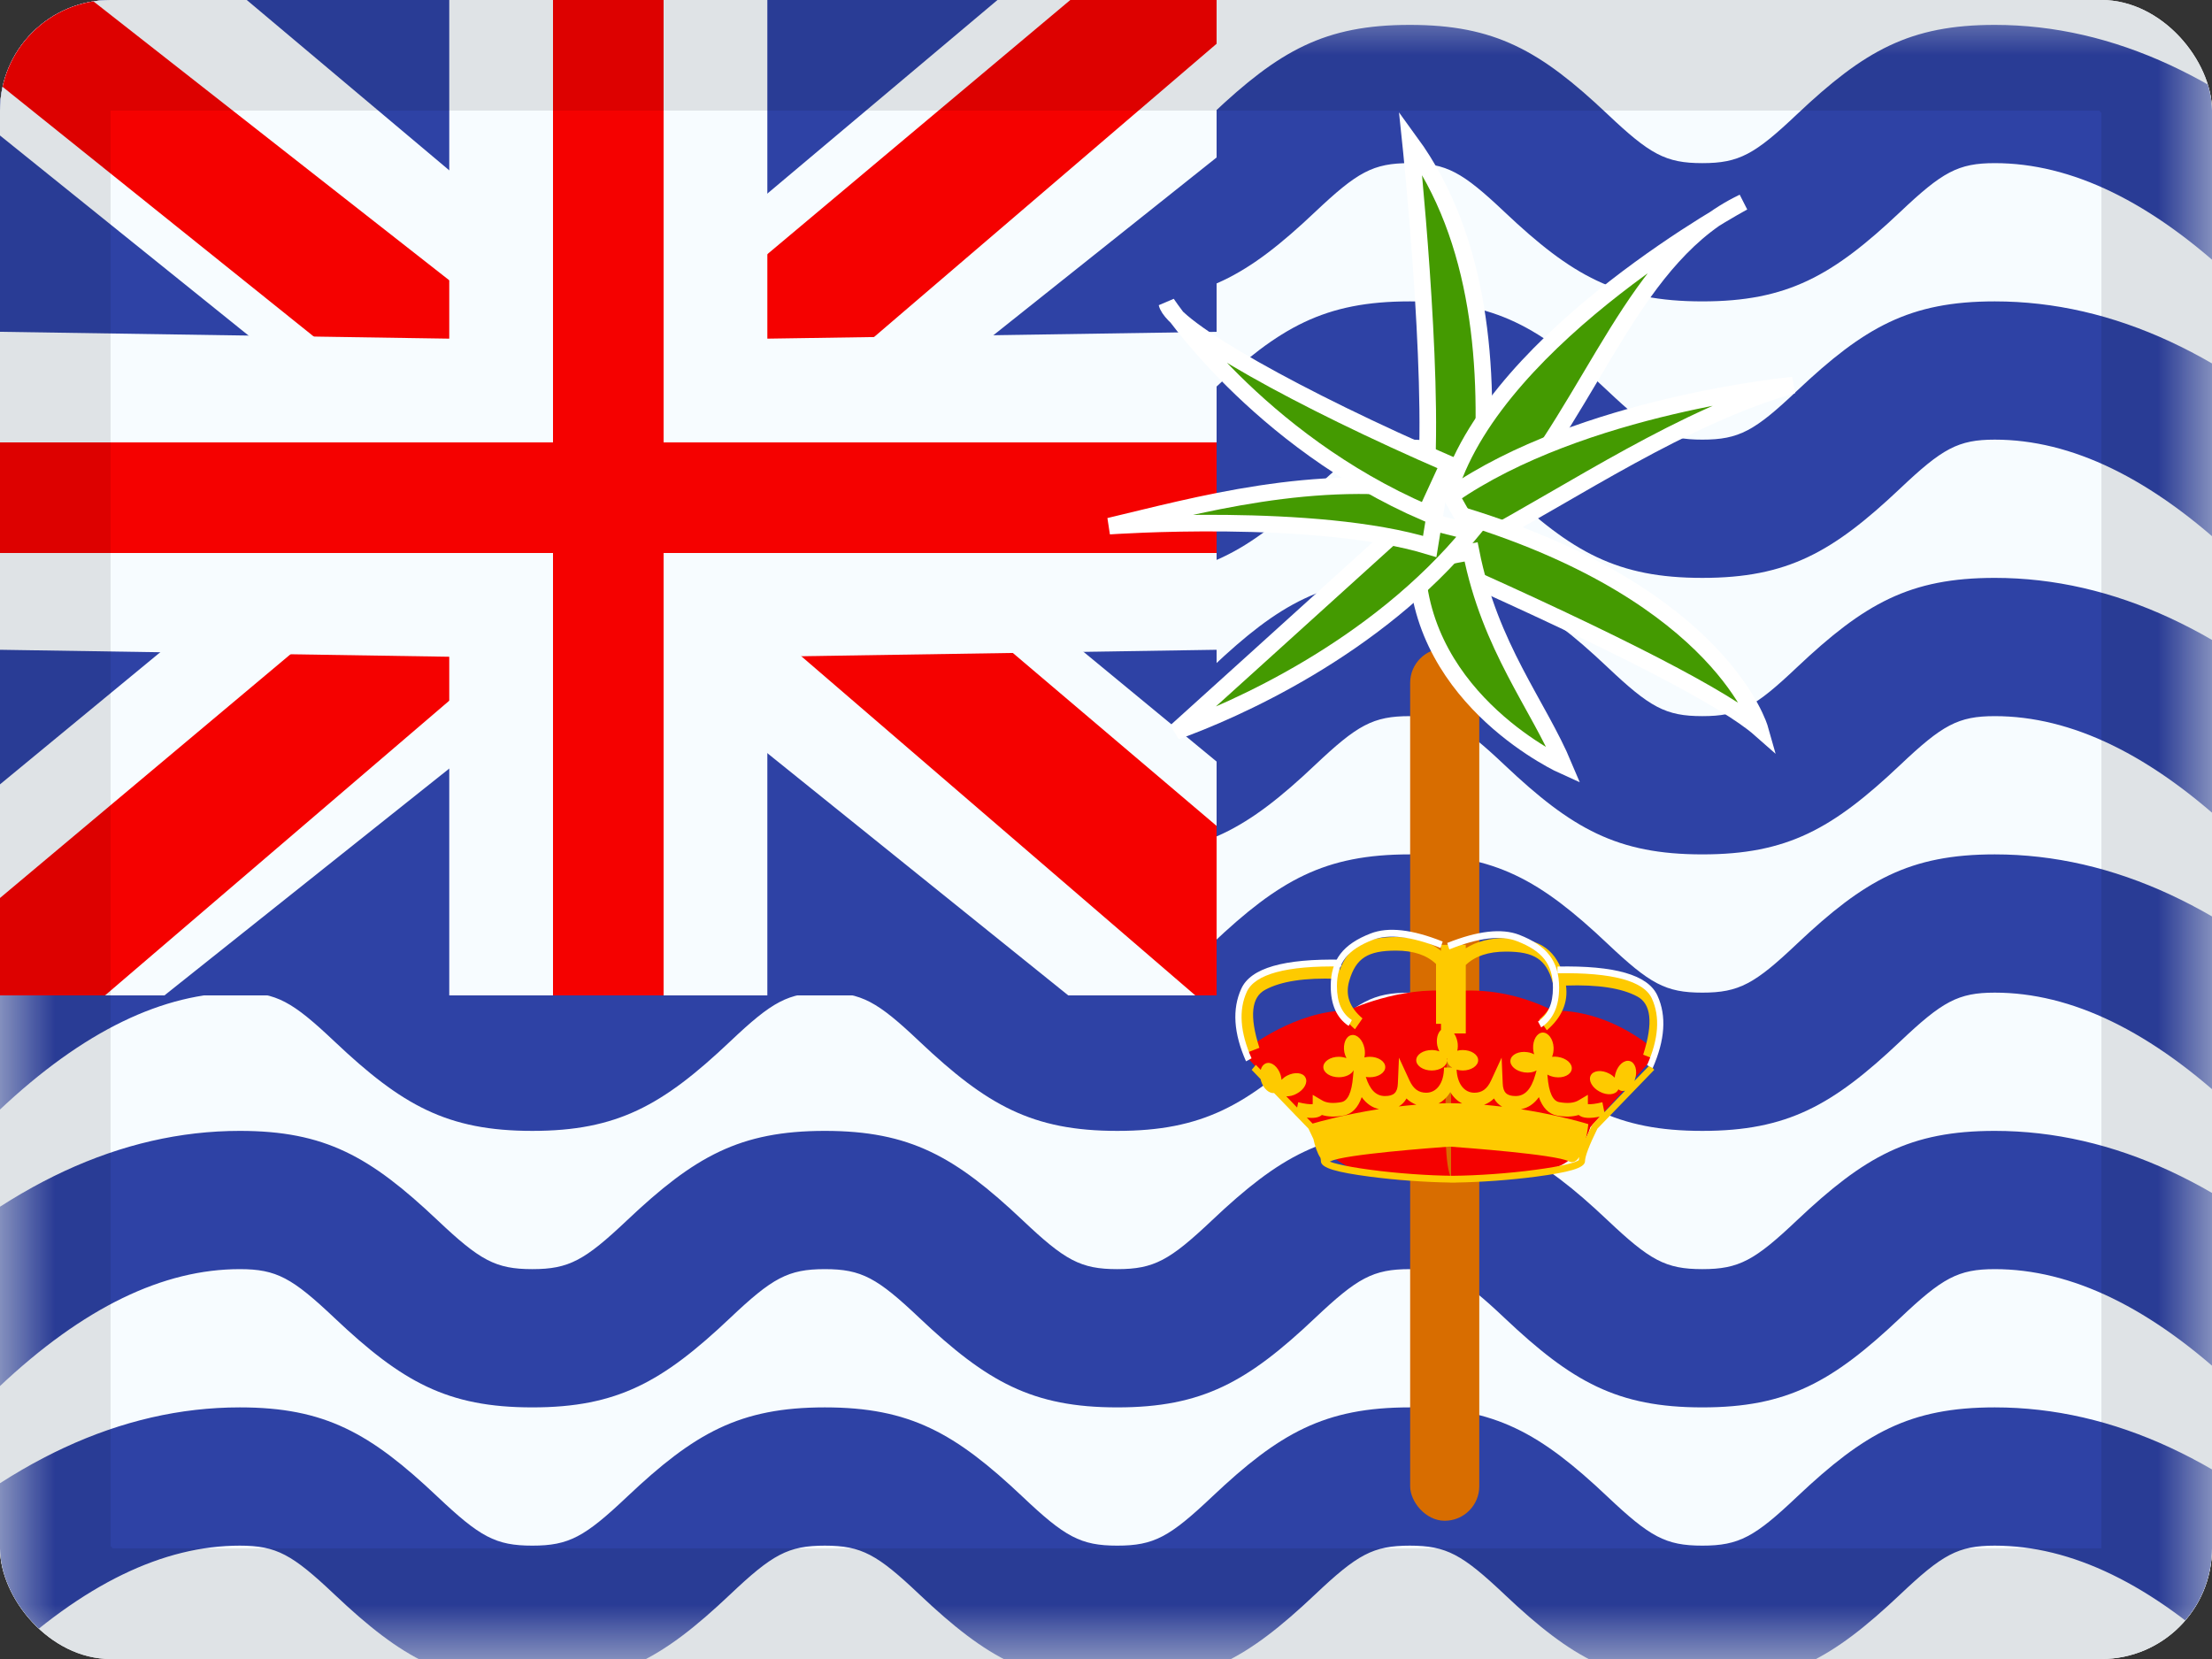 <svg width="20" height="15" viewBox="0 0 20 15" fill="none" xmlns="http://www.w3.org/2000/svg">
<rect x="0" y="0" width="20" height="15" fill="#333333" stroke="none"/>
<g clip-path="url(#clip0_85465_13755)">
<rect width="20" height="15" rx="1" fill="white"/>
<path fill-rule="evenodd" clip-rule="evenodd" d="M0 0V15H20V0H0Z" fill="#F7FCFF"/>
<mask id="mask0_85465_13755" style="mask-type:luminance" maskUnits="userSpaceOnUse" x="0" y="0" width="20" height="15">
<path fill-rule="evenodd" clip-rule="evenodd" d="M0 0V15H20V0H0Z" fill="white"/>
</mask>
<g mask="url(#mask0_85465_13755)">
<path fill-rule="evenodd" clip-rule="evenodd" d="M-0.941 1.657L-0.012 2.543C0.756 1.817 1.48 1.475 2.168 1.475C2.501 1.475 2.642 1.555 3.026 1.918C3.634 2.493 4.043 2.725 4.813 2.725C5.582 2.725 5.992 2.493 6.6 1.918C6.983 1.555 7.125 1.475 7.458 1.475C7.79 1.475 7.932 1.555 8.315 1.918C8.923 2.493 9.333 2.725 10.102 2.725C10.872 2.725 11.281 2.493 11.889 1.918C12.273 1.555 12.414 1.475 12.747 1.475C13.079 1.475 13.221 1.555 13.605 1.918C14.213 2.493 14.622 2.725 15.392 2.725C16.161 2.725 16.57 2.493 17.179 1.918C17.562 1.555 17.704 1.475 18.036 1.475C18.724 1.475 19.449 1.817 20.216 2.543L21.146 1.657C20.15 0.716 19.111 0.225 18.036 0.225C17.267 0.225 16.858 0.457 16.249 1.032C15.866 1.395 15.724 1.475 15.392 1.475C15.059 1.475 14.918 1.395 14.534 1.032C13.926 0.457 13.516 0.225 12.747 0.225C11.977 0.225 11.568 0.457 10.96 1.032C10.576 1.395 10.435 1.475 10.102 1.475C9.77 1.475 9.628 1.395 9.245 1.032C8.636 0.457 8.227 0.225 7.458 0.225C6.688 0.225 6.279 0.457 5.671 1.032C5.287 1.395 5.145 1.475 4.813 1.475C4.48 1.475 4.339 1.395 3.955 1.032C3.347 0.457 2.938 0.225 2.168 0.225C1.093 0.225 0.054 0.716 -0.941 1.657ZM-0.012 5.043L-0.941 4.157C0.054 3.216 1.093 2.725 2.168 2.725C2.938 2.725 3.347 2.957 3.955 3.532C4.339 3.895 4.48 3.975 4.813 3.975C5.145 3.975 5.287 3.895 5.671 3.532C6.279 2.957 6.688 2.725 7.458 2.725C8.227 2.725 8.636 2.957 9.245 3.532C9.628 3.895 9.77 3.975 10.102 3.975C10.435 3.975 10.576 3.895 10.96 3.532C11.568 2.957 11.977 2.725 12.747 2.725C13.516 2.725 13.926 2.957 14.534 3.532C14.918 3.895 15.059 3.975 15.392 3.975C15.724 3.975 15.866 3.895 16.249 3.532C16.858 2.957 17.267 2.725 18.036 2.725C19.111 2.725 20.15 3.216 21.146 4.157L20.216 5.043C19.449 4.317 18.724 3.975 18.036 3.975C17.704 3.975 17.562 4.055 17.179 4.418C16.57 4.993 16.161 5.225 15.392 5.225C14.622 5.225 14.213 4.993 13.605 4.418C13.221 4.055 13.079 3.975 12.747 3.975C12.414 3.975 12.273 4.055 11.889 4.418C11.281 4.993 10.872 5.225 10.102 5.225C9.333 5.225 8.923 4.993 8.315 4.418C7.932 4.055 7.79 3.975 7.458 3.975C7.125 3.975 6.983 4.055 6.6 4.418C5.992 4.993 5.582 5.225 4.813 5.225C4.043 5.225 3.634 4.993 3.026 4.418C2.642 4.055 2.501 3.975 2.168 3.975C1.48 3.975 0.756 4.317 -0.012 5.043ZM-0.012 7.543L-0.941 6.657C0.054 5.716 1.093 5.225 2.168 5.225C2.938 5.225 3.347 5.457 3.955 6.032C4.339 6.395 4.48 6.475 4.813 6.475C5.145 6.475 5.287 6.395 5.671 6.032C6.279 5.457 6.688 5.225 7.458 5.225C8.227 5.225 8.636 5.457 9.245 6.032C9.628 6.395 9.77 6.475 10.102 6.475C10.435 6.475 10.576 6.395 10.96 6.032C11.568 5.457 11.977 5.225 12.747 5.225C13.516 5.225 13.926 5.457 14.534 6.032C14.918 6.395 15.059 6.475 15.392 6.475C15.724 6.475 15.866 6.395 16.249 6.032C16.858 5.457 17.267 5.225 18.036 5.225C19.111 5.225 20.15 5.716 21.146 6.657L20.216 7.543C19.449 6.817 18.724 6.475 18.036 6.475C17.704 6.475 17.562 6.555 17.179 6.918C16.57 7.493 16.161 7.725 15.392 7.725C14.622 7.725 14.213 7.493 13.605 6.918C13.221 6.555 13.079 6.475 12.747 6.475C12.414 6.475 12.273 6.555 11.889 6.918C11.281 7.493 10.872 7.725 10.102 7.725C9.333 7.725 8.923 7.493 8.315 6.918C7.932 6.555 7.79 6.475 7.458 6.475C7.125 6.475 6.983 6.555 6.6 6.918C5.992 7.493 5.582 7.725 4.813 7.725C4.043 7.725 3.634 7.493 3.026 6.918C2.642 6.555 2.501 6.475 2.168 6.475C1.48 6.475 0.756 6.817 -0.012 7.543ZM-0.012 10.043L-0.941 9.157C0.054 8.216 1.093 7.725 2.168 7.725C2.938 7.725 3.347 7.957 3.955 8.532C4.339 8.895 4.48 8.975 4.813 8.975C5.145 8.975 5.287 8.895 5.671 8.532C6.279 7.957 6.688 7.725 7.458 7.725C8.227 7.725 8.636 7.957 9.245 8.532C9.628 8.895 9.77 8.975 10.102 8.975C10.435 8.975 10.576 8.895 10.96 8.532C11.568 7.957 11.977 7.725 12.747 7.725C13.516 7.725 13.926 7.957 14.534 8.532C14.918 8.895 15.059 8.975 15.392 8.975C15.724 8.975 15.866 8.895 16.249 8.532C16.858 7.957 17.267 7.725 18.036 7.725C19.111 7.725 20.15 8.216 21.146 9.157L20.216 10.043C19.449 9.317 18.724 8.975 18.036 8.975C17.704 8.975 17.562 9.055 17.179 9.418C16.57 9.993 16.161 10.225 15.392 10.225C14.622 10.225 14.213 9.993 13.605 9.418C13.221 9.055 13.079 8.975 12.747 8.975C12.414 8.975 12.273 9.055 11.889 9.418C11.281 9.993 10.872 10.225 10.102 10.225C9.333 10.225 8.923 9.993 8.315 9.418C7.932 9.055 7.79 8.975 7.458 8.975C7.125 8.975 6.983 9.055 6.6 9.418C5.992 9.993 5.582 10.225 4.813 10.225C4.043 10.225 3.634 9.993 3.026 9.418C2.642 9.055 2.501 8.975 2.168 8.975C1.48 8.975 0.756 9.317 -0.012 10.043ZM-0.012 12.543L-0.941 11.657C0.054 10.716 1.093 10.225 2.168 10.225C2.938 10.225 3.347 10.457 3.955 11.032C4.339 11.395 4.48 11.475 4.813 11.475C5.145 11.475 5.287 11.395 5.671 11.032C6.279 10.457 6.688 10.225 7.458 10.225C8.227 10.225 8.636 10.457 9.245 11.032C9.628 11.395 9.77 11.475 10.102 11.475C10.435 11.475 10.576 11.395 10.96 11.032C11.568 10.457 11.977 10.225 12.747 10.225C13.516 10.225 13.926 10.457 14.534 11.032C14.918 11.395 15.059 11.475 15.392 11.475C15.724 11.475 15.866 11.395 16.249 11.032C16.858 10.457 17.267 10.225 18.036 10.225C19.111 10.225 20.15 10.716 21.146 11.657L20.216 12.543C19.449 11.817 18.724 11.475 18.036 11.475C17.704 11.475 17.562 11.555 17.179 11.918C16.57 12.493 16.161 12.725 15.392 12.725C14.622 12.725 14.213 12.493 13.605 11.918C13.221 11.555 13.079 11.475 12.747 11.475C12.414 11.475 12.273 11.555 11.889 11.918C11.281 12.493 10.872 12.725 10.102 12.725C9.333 12.725 8.923 12.493 8.315 11.918C7.932 11.555 7.79 11.475 7.458 11.475C7.125 11.475 6.983 11.555 6.6 11.918C5.992 12.493 5.582 12.725 4.813 12.725C4.043 12.725 3.634 12.493 3.026 11.918C2.642 11.555 2.501 11.475 2.168 11.475C1.48 11.475 0.756 11.817 -0.012 12.543ZM-0.012 15.043L-0.941 14.157C0.054 13.216 1.093 12.725 2.168 12.725C2.938 12.725 3.347 12.957 3.955 13.532C4.339 13.895 4.48 13.975 4.813 13.975C5.145 13.975 5.287 13.895 5.671 13.532C6.279 12.957 6.688 12.725 7.458 12.725C8.227 12.725 8.636 12.957 9.245 13.532C9.628 13.895 9.77 13.975 10.102 13.975C10.435 13.975 10.576 13.895 10.96 13.532C11.568 12.957 11.977 12.725 12.747 12.725C13.516 12.725 13.926 12.957 14.534 13.532C14.918 13.895 15.059 13.975 15.392 13.975C15.724 13.975 15.866 13.895 16.249 13.532C16.858 12.957 17.267 12.725 18.036 12.725C19.111 12.725 20.15 13.216 21.146 14.157L20.216 15.043C19.449 14.317 18.724 13.975 18.036 13.975C17.704 13.975 17.562 14.055 17.179 14.418C16.57 14.993 16.161 15.225 15.392 15.225C14.622 15.225 14.213 14.993 13.605 14.418C13.221 14.055 13.079 13.975 12.747 13.975C12.414 13.975 12.273 14.055 11.889 14.418C11.281 14.993 10.872 15.225 10.102 15.225C9.333 15.225 8.923 14.993 8.315 14.418C7.932 14.055 7.79 13.975 7.458 13.975C7.125 13.975 6.983 14.055 6.6 14.418C5.992 14.993 5.582 15.225 4.813 15.225C4.043 15.225 3.634 14.993 3.026 14.418C2.642 14.055 2.501 13.975 2.168 13.975C1.48 13.975 0.756 14.317 -0.012 15.043Z" fill="#2E42A5"/>
</g>
<g clip-path="url(#clip1_85465_13755)">
<rect width="11" height="9" fill="#2E42A5"/>
<path d="M-1.253 8.125L1.223 9.21L11.306 1.18L12.612 -0.433L9.965 -0.796L5.852 2.664L2.542 4.996L-1.253 8.125Z" fill="#F7FCFF"/>
<path d="M-0.914 8.886L0.347 9.516L12.143 -0.583H10.372L-0.914 8.886Z" fill="#F50100"/>
<path d="M12.503 8.125L10.306 9.521L-0.056 1.18L-1.362 -0.433L1.285 -0.796L5.398 2.664L8.708 4.996L12.503 8.125Z" fill="#F7FCFF"/>
<path d="M12.418 8.671L11.157 9.301L6.134 4.977L4.645 4.494L-1.488 -0.428H0.283L6.413 4.377L8.041 4.956L12.418 8.671Z" fill="#F50100"/>
<path fill-rule="evenodd" clip-rule="evenodd" d="M6 0H5V4H0V5H5V9H6V5H11V4H6V0Z" fill="#F50100"/>
<path fill-rule="evenodd" clip-rule="evenodd" d="M4.062 0H6.938V3.062L11 3V5.875L6.938 5.938V9H4.062V5.938L0 5.875V3L4.062 3.062V0ZM5 4H0V5H5V9H6V5H11V4H6V0H5V4Z" fill="#F7FCFF"/>
</g>
<rect x="12.75" y="5.862" width="0.625" height="7.888" rx="0.312" fill="#D86D00"/>
<path d="M12.753 1.286C13.391 2.162 13.472 3.338 13.391 4.391L12.893 4.355C12.97 3.35 12.753 1.286 12.753 1.286Z" fill="#449A01" stroke="white" stroke-width="0.15"/>
<path d="M13.567 4.615L13.107 4.425C13.55 3.022 15.762 1.828 15.762 1.828C14.772 2.301 14.435 3.585 13.567 4.615Z" fill="#449A01" stroke="white" stroke-width="0.15"/>
<path d="M13.36 4.907L13.119 4.482C14.301 3.66 16.211 3.482 16.211 3.482C15.226 3.762 14.23 4.441 13.36 4.907Z" fill="#449A01" stroke="white" stroke-width="0.15"/>
<path d="M13.053 5.114L13.261 4.672C15.574 5.39 15.913 6.591 15.913 6.591C15.609 6.323 14.645 5.822 13.053 5.114Z" fill="#449A01" stroke="white" stroke-width="0.15"/>
<path d="M12.81 5.081L13.301 4.99C13.471 5.852 13.909 6.374 14.141 6.927C14.141 6.927 12.843 6.347 12.81 5.081Z" fill="#449A01" stroke="white" stroke-width="0.15"/>
<path d="M12.772 4.677L13.302 4.81C12.433 5.872 11.142 6.43 10.632 6.613C10.632 6.613 11.753 5.601 12.772 4.677Z" fill="#449A01" stroke="white" stroke-width="0.15"/>
<path d="M13.007 4.447L12.927 4.941C11.892 4.625 10.03 4.757 10.03 4.757C10.812 4.572 11.892 4.265 13.007 4.447Z" fill="#449A01" stroke="white" stroke-width="0.15"/>
<path d="M13.097 4.195L12.893 4.638C11.366 3.978 10.55 2.743 10.55 2.743C10.601 2.97 11.748 3.611 13.097 4.195Z" fill="#449A01" stroke="white" stroke-width="0.15"/>
<path fill-rule="evenodd" clip-rule="evenodd" d="M14.945 9.567V9.477C14.657 9.25 14.355 9.136 14.04 9.136C13.738 8.989 13.432 8.932 13.122 8.965C13.122 8.964 13.123 8.963 13.123 8.963C12.657 8.913 12.188 9.136 12.188 9.136C11.715 9.136 11.283 9.477 11.283 9.477V9.567L11.848 10.191C11.848 10.191 12.007 10.792 13.12 10.651V10.653C13.12 10.653 13.857 10.63 13.909 10.611C13.93 10.604 13.951 10.597 13.973 10.59C14.117 10.544 14.282 10.491 14.38 10.191L14.945 9.567ZM13.12 8.992C13.104 9.2 13.012 10.453 13.12 10.647V8.992Z" fill="#F50100"/>
<path fill-rule="evenodd" clip-rule="evenodd" d="M12.2 8.866C12.26 8.664 12.366 8.595 12.622 8.595C12.781 8.595 12.901 8.636 12.984 8.716V9.257H13.029V9.312C12.999 9.339 12.984 9.393 12.995 9.452C12.999 9.472 13.006 9.49 13.014 9.506C12.993 9.498 12.97 9.494 12.945 9.494C12.868 9.494 12.805 9.535 12.805 9.586C12.805 9.637 12.868 9.679 12.945 9.679C13.022 9.679 13.085 9.637 13.085 9.586C13.085 9.612 13.101 9.635 13.127 9.652H13.058H13.056C13.056 9.791 12.991 9.88 12.895 9.88C12.827 9.88 12.78 9.846 12.745 9.771L12.649 9.563L12.639 9.796C12.636 9.878 12.603 9.91 12.522 9.91C12.444 9.91 12.387 9.857 12.349 9.737C12.361 9.739 12.373 9.74 12.385 9.74C12.462 9.74 12.525 9.699 12.525 9.648C12.525 9.597 12.462 9.555 12.385 9.555C12.368 9.555 12.351 9.557 12.336 9.561C12.342 9.537 12.343 9.508 12.337 9.478C12.322 9.403 12.27 9.349 12.22 9.359C12.169 9.368 12.141 9.438 12.155 9.514C12.159 9.533 12.166 9.551 12.174 9.567C12.153 9.56 12.13 9.555 12.105 9.555C12.028 9.555 11.965 9.597 11.965 9.648C11.965 9.699 12.028 9.74 12.105 9.74C12.168 9.74 12.221 9.713 12.239 9.676L12.234 9.73C12.222 9.883 12.184 9.955 12.127 9.965C12.051 9.979 11.992 9.973 11.952 9.948L11.869 9.899V9.983C11.843 9.986 11.799 9.981 11.738 9.966L11.728 10.014L11.63 9.912C11.659 9.914 11.692 9.906 11.723 9.889C11.792 9.853 11.828 9.787 11.803 9.742C11.78 9.697 11.705 9.69 11.636 9.726C11.617 9.736 11.601 9.749 11.587 9.763C11.586 9.749 11.583 9.734 11.579 9.72C11.556 9.646 11.498 9.598 11.45 9.613C11.425 9.621 11.407 9.643 11.399 9.673L11.355 9.628L11.317 9.673L11.398 9.757C11.399 9.762 11.4 9.768 11.402 9.774C11.423 9.842 11.474 9.888 11.52 9.883L11.714 10.084L11.714 10.086L11.717 10.087L11.831 10.205C11.847 10.239 11.862 10.27 11.875 10.298C11.889 10.36 11.91 10.427 11.939 10.469C11.942 10.481 11.943 10.491 11.943 10.499C11.943 10.562 12.093 10.6 12.386 10.639C12.616 10.669 12.887 10.689 13.109 10.692V10.693L13.137 10.693L13.165 10.693V10.692C13.387 10.689 13.658 10.669 13.887 10.639C14.181 10.6 14.331 10.562 14.331 10.499C14.331 10.457 14.368 10.357 14.443 10.205L14.957 9.673L14.919 9.628L14.777 9.774C14.78 9.768 14.782 9.762 14.784 9.755C14.807 9.681 14.786 9.609 14.737 9.594C14.688 9.579 14.63 9.627 14.608 9.701C14.603 9.715 14.601 9.73 14.599 9.744C14.586 9.73 14.569 9.717 14.55 9.707C14.482 9.671 14.407 9.678 14.383 9.723C14.359 9.768 14.395 9.834 14.463 9.87C14.531 9.907 14.606 9.9 14.63 9.855L14.633 9.849C14.639 9.855 14.647 9.859 14.655 9.862C14.667 9.866 14.68 9.865 14.693 9.862L14.506 10.056L14.488 9.966C14.427 9.981 14.383 9.986 14.357 9.983V9.899L14.274 9.948C14.233 9.973 14.175 9.979 14.098 9.965C14.042 9.955 14.004 9.883 13.992 9.73L13.991 9.716C14.01 9.727 14.034 9.735 14.06 9.739C14.136 9.75 14.204 9.718 14.211 9.667C14.218 9.616 14.162 9.567 14.085 9.556C14.067 9.553 14.05 9.553 14.033 9.555C14.043 9.531 14.048 9.502 14.047 9.471C14.043 9.394 13.998 9.334 13.947 9.336C13.896 9.339 13.858 9.404 13.862 9.481C13.863 9.499 13.866 9.517 13.871 9.533C13.853 9.523 13.832 9.516 13.808 9.513C13.732 9.502 13.664 9.535 13.657 9.585C13.649 9.636 13.706 9.685 13.782 9.696C13.825 9.702 13.865 9.695 13.893 9.678L13.882 9.717C13.844 9.851 13.786 9.91 13.704 9.91C13.623 9.91 13.59 9.878 13.587 9.796L13.577 9.563L13.481 9.771C13.446 9.846 13.399 9.88 13.331 9.88C13.239 9.88 13.176 9.799 13.17 9.671C13.187 9.676 13.206 9.679 13.225 9.679C13.302 9.679 13.365 9.637 13.365 9.586C13.365 9.535 13.302 9.494 13.225 9.494C13.208 9.494 13.191 9.496 13.176 9.5C13.182 9.475 13.183 9.446 13.177 9.417C13.171 9.389 13.161 9.364 13.147 9.344H13.253V9.267V8.725C13.336 8.645 13.457 8.604 13.616 8.604C13.872 8.604 13.977 8.673 14.037 8.876C14.075 9.005 14.038 9.115 13.918 9.218L13.986 9.315C14.121 9.2 14.18 9.063 14.159 8.911C14.447 8.901 14.663 8.934 14.804 9.01C14.927 9.076 14.95 9.244 14.857 9.536L14.962 9.577C15.072 9.233 15.041 9 14.853 8.9C14.688 8.811 14.448 8.775 14.13 8.789L14.131 8.798C14.05 8.569 13.901 8.481 13.616 8.481C13.471 8.481 13.35 8.512 13.253 8.574V8.543H13.029V8.597C12.926 8.513 12.79 8.472 12.622 8.472C12.342 8.472 12.193 8.556 12.112 8.774L12.113 8.727C11.796 8.713 11.556 8.749 11.39 8.838C11.203 8.939 11.172 9.172 11.281 9.515L11.387 9.474C11.294 9.183 11.316 9.015 11.44 8.949C11.582 8.872 11.798 8.839 12.088 8.85C12.045 9.022 12.101 9.178 12.251 9.306L12.319 9.208C12.199 9.105 12.162 8.995 12.2 8.866ZM13.085 9.586C13.085 9.581 13.086 9.576 13.087 9.571L13.083 9.57C13.084 9.576 13.085 9.581 13.085 9.586ZM14.466 10.096C14.375 10.114 14.309 10.112 14.274 10.081C14.219 10.098 14.154 10.1 14.08 10.087C14.002 10.073 13.947 10.015 13.914 9.92C13.871 9.98 13.817 10.017 13.752 10.029C14.11 10.085 14.361 10.164 14.361 10.164C14.361 10.164 14.355 10.222 14.34 10.291C14.356 10.255 14.374 10.215 14.396 10.171L14.402 10.163L14.466 10.096ZM13.582 10.006C13.551 9.989 13.526 9.964 13.508 9.932C13.482 9.958 13.451 9.977 13.418 9.989C13.474 9.994 13.529 10 13.582 10.006ZM13.22 9.977C13.176 9.955 13.14 9.919 13.113 9.874C13.086 9.919 13.05 9.954 13.007 9.977C13.032 9.976 13.058 9.975 13.084 9.975V9.975L13.107 9.975L13.129 9.975V9.975C13.159 9.975 13.19 9.976 13.22 9.977ZM11.868 10.159L11.816 10.105C11.879 10.112 11.925 10.105 11.952 10.081C12.007 10.098 12.072 10.1 12.145 10.087C12.224 10.073 12.279 10.015 12.312 9.92C12.354 9.978 12.406 10.015 12.469 10.028C12.16 10.076 11.929 10.141 11.868 10.159ZM12.806 9.988C12.752 9.993 12.698 9.998 12.647 10.004C12.676 9.987 12.7 9.963 12.717 9.932C12.743 9.958 12.773 9.976 12.806 9.988ZM14.184 10.5C14.223 10.52 14.254 10.5 14.279 10.461C14.277 10.472 14.275 10.482 14.275 10.49C14.272 10.492 14.267 10.495 14.26 10.498C14.242 10.507 14.213 10.516 14.177 10.525C14.105 10.543 14.002 10.561 13.881 10.577C13.643 10.609 13.361 10.629 13.137 10.631C12.913 10.629 12.63 10.609 12.393 10.577C12.272 10.561 12.169 10.543 12.097 10.525C12.066 10.518 12.042 10.51 12.024 10.503L12.03 10.5C12.152 10.437 12.961 10.378 13.107 10.367C13.252 10.378 14.061 10.437 14.184 10.5ZM14.346 10.489L14.345 10.49L14.346 10.489L14.346 10.489Z" fill="#FECA00"/>
<path d="M12.127 8.677L12.126 8.739C11.63 8.729 11.345 8.809 11.273 8.968C11.198 9.132 11.212 9.332 11.316 9.569L11.266 9.596C11.154 9.343 11.139 9.124 11.223 8.94C11.308 8.751 11.61 8.667 12.127 8.677Z" fill="white"/>
<path d="M12.223 9.223L12.194 9.276C12.086 9.205 12.032 9.084 12.032 8.917C12.032 8.677 12.145 8.536 12.393 8.44C12.552 8.378 12.769 8.403 13.044 8.513L13.025 8.571C12.761 8.466 12.556 8.442 12.412 8.498C12.184 8.586 12.088 8.706 12.088 8.917C12.088 9.063 12.133 9.164 12.223 9.223Z" fill="white"/>
<path d="M14.082 8.739L14.082 8.8C14.579 8.791 14.864 8.87 14.936 9.029C15.011 9.194 14.997 9.393 14.892 9.631L14.943 9.657C15.054 9.404 15.07 9.185 14.986 9.002C14.9 8.813 14.599 8.729 14.082 8.739Z" fill="white"/>
<path d="M13.906 9.236L13.935 9.289C14.043 9.218 14.097 9.097 14.097 8.93C14.097 8.689 13.985 8.549 13.736 8.452C13.577 8.391 13.361 8.416 13.085 8.526L13.104 8.584C13.369 8.478 13.573 8.454 13.717 8.51C13.946 8.599 14.041 8.719 14.041 8.93C14.041 9.076 13.996 9.177 13.906 9.236Z" fill="white"/>
</g>
<rect x="0.5" y="0.5" width="19" height="14" rx="0.5" stroke="black" stroke-opacity="0.1"/>
<defs>
<clipPath id="clip0_85465_13755">
<rect width="20" height="15" rx="1" fill="white"/>
</clipPath>
<clipPath id="clip1_85465_13755">
<rect width="11" height="9" fill="white"/>
</clipPath>
</defs>
</svg>
